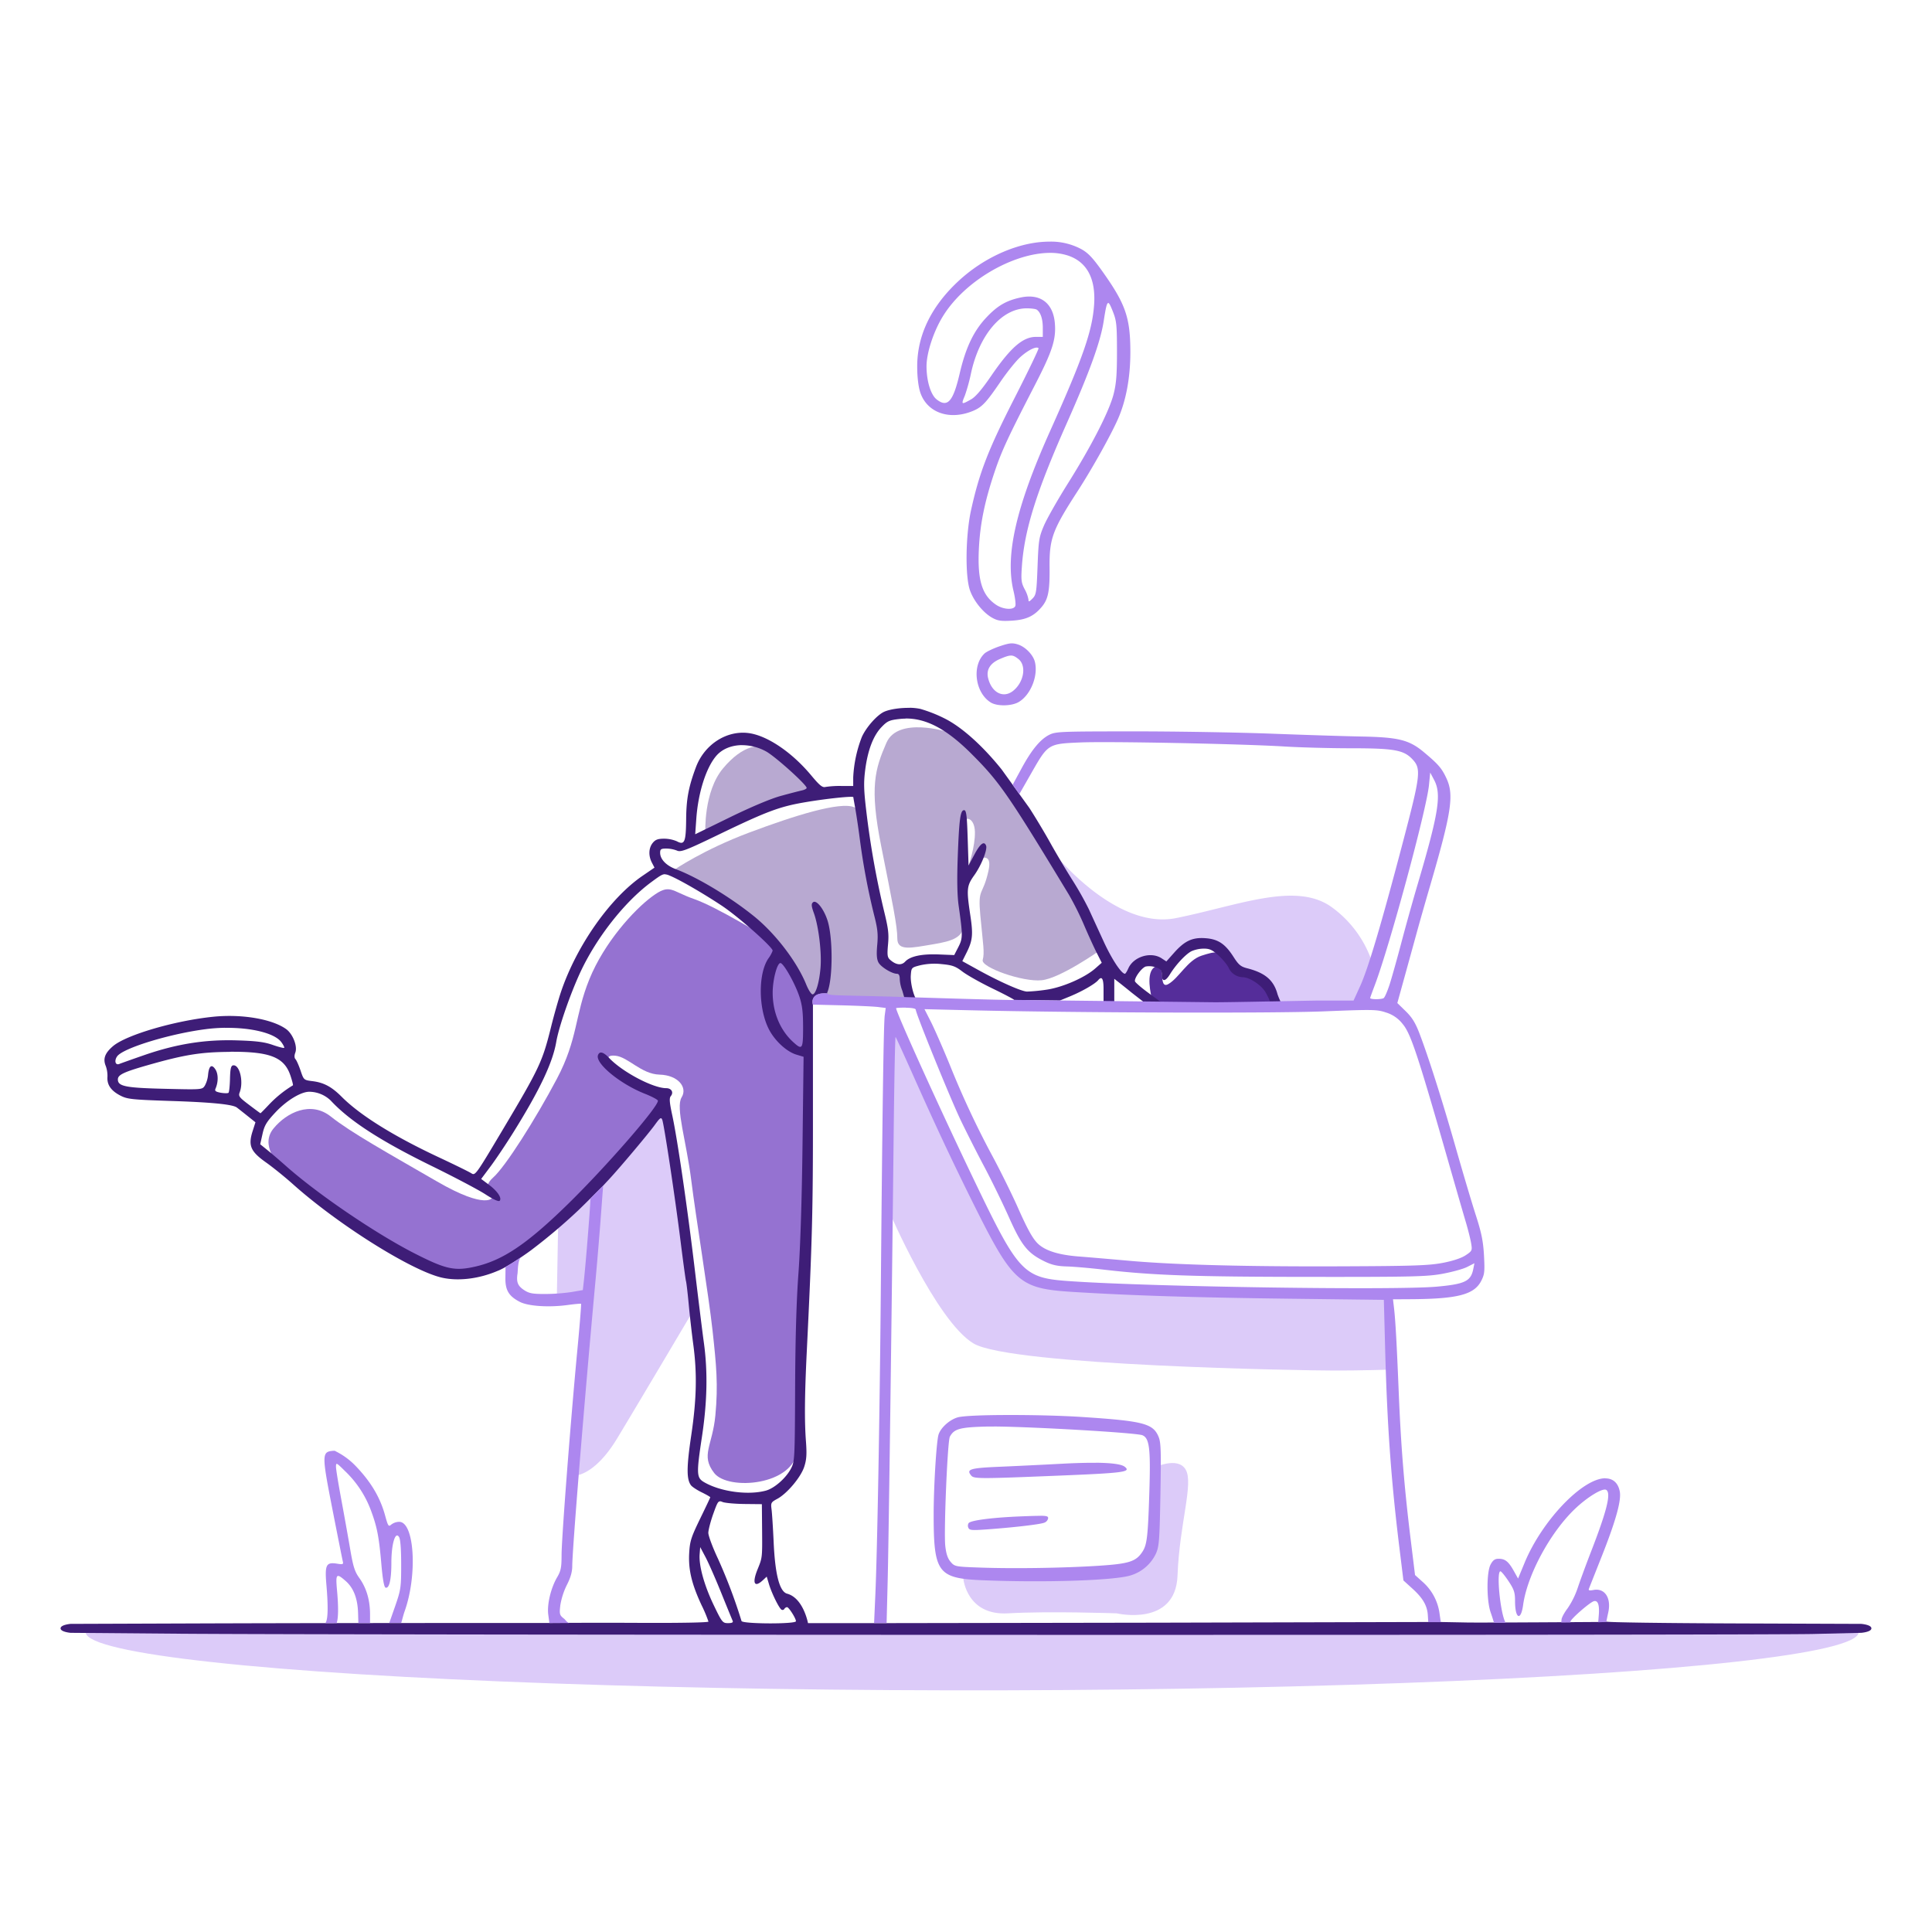 <svg xmlns="http://www.w3.org/2000/svg" data-name="sorry item not found" viewBox="0 0 1080 1080"><path fill="#dccbf9" d="M1039 912.41c0 11.83-98 22.73-255.8 28.45s-350.6 5.37-503.31-.92-241.28-17.53-231.21-29.35l494.75 1.82Z" class="colorf9f1cb svgShape"/><path fill="#dccbf9" d="M496.85 676.79s26.52 61.74 47.35 74.21 185.62 15.15 201.52 15.15 32.39-.56 32.39-.56l-2-42.62s-166-2.65-181.36-4-32-8.52-40.72-31.25-55.5-116.67-55.5-116.67Z" class="colorf9f1cb svgShape"/><path fill="#dccbf9" d="M588.14 475.64s34.77 44.53 69.32 37.57 66.43-20.36 86.52-6.43a62.25 62.25 0 0 1 24.37 35.62l-6.83 19.6h-48.88s.27-13.53-11.65-17-17.41-12.86-23-17.41-20.76 7-23 11-7.64-2.69-13-.54-11.25 10.31-11.25 10.31S623.31 553 613.4 531s-25.26-55.38-25.26-55.38Z" class="colorf9f1cb svgShape"/><path fill="#dccbf9" d="M388.51 731s-30.69 51.85-43.51 73.07-23.87 20.83-23.87 20.83l8.71-103.23-18.56 3.22.76-42.23s44.89-45.46 48.1-49.82 10.8-13.06 10.8-13.06 9.85 50.38 11.18 71.4a223.72 223.72 0 0 0 6.39 39.82Z" class="colorf9f1cb svgShape"/><path fill="#dccbf9" d="M538.53 882.58s1.88 20.62 24.92 19.29 60.8 0 60.8 0 32.94 7.76 34-21.17 9.1-51.42 4.55-59.19-18.21-.81-18.21-.81 2.94 43.93-6.16 51.17-34.29 7-54.38 8.83-45.52 1.88-45.52 1.88Z" class="colorf9f1cb svgShape"/><path fill="#552d9a" d="M643.94 558.54c-.21-1.41-4.07-15.34 2-18.21s1.21 13.19 7.17 9.77 10.71-13.32 18.55-15.87 10.58-3 14.87 2.55 10.58 4.22 16.6 10 11.31 14.46 9.51 15.2-66 .4-66.36.4-2.34-3.82-2.34-3.82Z" class="color9a702d svgShape"/><path fill="#9572d1" d="M428.85 523.94c-1 0-27.84-16.86-40.91-21.4s-13.26-8.9-23.49-1.33-26.7 25.76-35 46.22-6.25 33.14-18.18 55.68-28.77 49.12-35.6 55.14-1.07 10.85-.54 11-2.88 7.36-30.72-8.74-48.3-27.46-59.48-36.36-24.64-2.32-32 6.63 1 19.51 8.91 27.08 64.15 47.68 77.81 50.9 28.12 4.15 40.18-1.88S348.88 645 348.88 645s20.5-25.18 22.5-29.74-5.62-3.34-18.75-12-15.93-13.79-8.7-13.12 14.46 10.31 24.77 10.58 15.81 7.09 12.32 12.72 2.68 24.64 5.36 46.07 9.78 64.55 11.92 84.11 3.21 30.39 1.6 47.54-8.43 22.23-.66 32.27 44.86 7 46.47-13 1.74-44.06 1.74-44.06l4.29-90.94-.27-67-.54-45.67s-5.35-23-22.1-38.81Z" class="color72ccd1 svgShape"/><path fill="#b8a9d1" d="M376.88 486.23s16.15-11.14 41.86-20.79 50.77-17.43 58.67-14.23 5.14 22.22 8.76 35.34 8.84 29.74 8.17 37.77-.33 13.92 3.45 15.44 5-.19 7.49 7.77 5.77 12.12 3 12.59-47.63-.57-53.22-1.42-9.76-18.47-21.5-32.2-56.7-40.27-56.7-40.27Z" class="colorc0a9d1 svgShape"/><path fill="#b8a9d1" d="M530.37 409.35c-1-.38-28.41-8.9-34.85 5.87s-9.47 24.81-3 57.39 9.09 44.89 9.09 52.09 8.14 5.11 19.7 3.22 17.61-4 17.42-12.12-.19-50.76 0-55.31 6.06-3.79 6.25 4.54-3.53 18.75-3.53 18.75 14.33-11.55 11.11 3-6.06 8.91-4.55 25 2.47 20.65 1.33 24.82 22.54 12.5 33 11.36 32.19-16.48 32.19-16.48-13.63-35.41-34.09-67.42-50-54.74-50-54.74Z" class="colorc0a9d1 svgShape"/><path fill="#b8a9d1" d="M394.29 465.39s-1.07-22.77 9.91-35.89 21.16-14.73 28.4-10 23.57 23.43 23.57 23.43-44.33 9.91-61.88 22.5Z" class="colorc0a9d1 svgShape"/><path fill="#3e1d77" d="M508.31 395.7c-5-.06-10.56.71-13.83 2.08-4 1.67-10.27 8.7-12.72 14.23a71.63 71.63 0 0 0-4.81 22.6v4.75h-6.75a53.55 53.55 0 0 0-8.81.56c-1.64.44-3.28-.9-7.92-6.48-10.83-13-24.73-22.36-35.13-23.66-12.31-1.54-24.58 6.45-29.31 19.09-4.11 11-5.37 17.68-5.47 29.17-.12 12.74-.9 14.56-5.24 12.23a18.2 18.2 0 0 0-7.1-1.43c-3.46 0-4.86.52-6.35 2.36-2.28 2.81-2.46 7.18-.46 11l1.45 2.81-6.7 4.59c-18.18 12.46-36.9 39.13-45.59 64.94-1.43 4.26-3.91 13-5.52 19.5-4.83 19.48-6.47 23-27.33 58-14.77 24.83-15.07 25.25-17.26 23.81-1.22-.8-9.37-4.8-18.11-8.89-25.41-11.9-44-23.5-54.31-33.81-5.59-5.62-10-8-16.37-8.78-4.84-.61-4.87-.64-6.66-5.94-1-2.92-2.27-5.79-2.85-6.37s-.74-1.89-.08-3.64c1.34-3.53-1.39-10.5-5.17-13.19-7.89-5.62-24.74-8.47-40.62-6.87-21.49 2.16-48.79 10.16-56.15 16.47-4.52 3.87-5.69 7.06-4 11.11a16.3 16.3 0 0 1 .92 6.12c-.29 4.35 2 7.67 7.21 10.37 3.87 2 6.28 2.28 27.73 3 22.92.72 35 1.91 37.35 3.65.64.47 3.25 2.53 5.8 4.57l4.65 3.72-1.58 4.93c-2.58 8.06-1.18 11.36 7.4 17.45 3.91 2.77 10.66 8.22 15 12.1 25.31 22.67 66.43 48.49 83.38 52.36 9.12 2.09 20.77.68 31.1-3.75 5.56-2.08 17.35-10.44 19.33-12a315.86 315.86 0 0 0 25.78-21.83c3.69-3.51 14-13.89 14-13.89l3.25-3.5c6.14-6.6 22.16-25.66 25.57-30.4 2.9-4 3.52-4.48 4.16-2.93 1 2.48 7.14 43 10.3 68.33 1.41 11.28 2.76 21.18 3 22s.93 6.68 1.52 13 1.73 16.36 2.53 22.29c2.19 16.24 1.87 30.66-1.15 50.94-2.64 17.77-2.66 24.5-.1 27.85.67.86 3.35 2.63 6 3.92s4.75 2.53 4.75 2.74-2.56 5.6-5.68 12c-5 10.34-5.72 12.46-6.1 19.2-.52 9.23 1.37 17.2 6.86 29a77.91 77.91 0 0 1 3.92 9.3c0 .53-16 .83-38.92.71-28-.14-49.9.07-49.9.07h-41.71c-22.87 0-103 .06-155.45.25l-70.63.25s-5.56.47-5.56 2.5 5.56 2.5 5.56 2.5l60.5.5c92.33.76 882.78.9 913.5.15l27-.65s5.69-.43 5.69-2.5-5.69-2.5-5.69-2.5l-71.25-.26c-38.52-.14-70.11-.58-71.18-1l-4.58.2s-65.22.44-73.23.29l-14.74-.28h-7l-151.45.38-151.4.25h-43.92s-2.56-14-11.67-16.46c-4.57-1.23-6.78-12.09-7.54-29-.35-7.7-.87-15.8-1.15-18-.5-3.79-.33-4.11 3.16-6 5.43-2.9 13.13-12 15.07-17.88 1.31-4 1.52-6.88 1-14.07-.88-11.44-.75-25.9.43-50.08 3.08-62.86 3.5-79 3.46-134.11v-60.12c-1.47-6.76 6.13-6.46 8-6.29a1.07 1.07 0 0 1 .1-.76c3.06-7.41 3.11-30.38.08-39.92-2.06-6.52-6.26-11.83-8.12-10.28-1.05.87-1 2.06.55 6.31 2.6 7.39 4.33 21.88 3.63 30.25s-2.66 14.92-4.46 14.92c-.72 0-2.32-2.5-3.56-5.56-5.2-12.79-17.31-28.58-29.37-38.26-13.43-10.8-31.51-21.66-43.57-26.19-5.33-2-8.7-5.54-8.7-9.13 0-2 .49-2.36 3.46-2.36a17.19 17.19 0 0 1 5.92 1.12c2.19 1 4.89 0 24.29-9.39 26.23-12.64 33.34-15.27 47.78-17.69 11.8-2 26.55-3.51 26.55-2.77 0 .25.47 2.87 1 5.84s1.71 10.56 2.53 16.88a381.49 381.49 0 0 0 8 42.84c2.05 7.95 2.37 11 1.83 17-.48 5.31-.29 8 .68 9.84 1.36 2.55 7.56 6.33 10.37 6.33 1.05 0 1.54 1 1.54 3a20.44 20.44 0 0 0 1.45 6.5l1.44 5s6.53.22 6.5.17c-2.05-3.29-3.47-10.18-3.22-13.72.32-4.42.34-4.44 5.32-5.72a36.45 36.45 0 0 1 12-.63c5.89.56 7.68 1.2 11.5 4.14 2.49 1.91 10 6.17 16.78 9.45s12.16 6.14 12.23 6.44l25.5.32 5.63-2.31c6.83-2.81 14-6.94 15.79-9.07s3-1.65 3 4.94v7.92h6v-13.62l2.35 1.84c1.3 1 4.72 3.74 7.59 6.08l7.11 5.53 10.78.84-8.8-6.45c-3.86-2.81-7.17-5.7-7.43-6.36-.64-1.64 3.49-7.45 5.93-8.34a10.61 10.61 0 0 1 5.5.4c2.94.95 3.5 1.61 3.5 4 0 4.26 2 4.21 4.62-.11 3.3-5.36 8.74-11.18 12-12.86a17.7 17.7 0 0 1 6.85-1.44c3.37 0 4.83.69 8.44 4 2.4 2.21 4.9 5.31 5.55 6.87a9 9 0 0 0 7.77 5.1c3.76 0 10.31 4.27 12.71 8.28 1.29 2.17 3.45 6.84 3.26 7.42l6-.49a41.11 41.11 0 0 1-2.46-5.63c-2.11-7.89-6.89-12-17-14.57-3.55-.9-4.79-1.94-7.64-6.4-4.65-7.27-8.62-9.9-15.66-10.41-7.26-.53-11.53 1.43-17.42 8l-4.44 4.99-2.62-1.73c-6-3.94-15.7-1-18.64 5.62-.73 1.65-1.57 3-1.88 3-2 0-7.37-8.16-11.89-18-2.9-6.32-6.62-14.39-8.26-18a180.63 180.63 0 0 0-9-16c-3.33-5.25-9-14.72-12.52-21.05s-8.87-15.18-11.8-19.68l-15.48-21.5c-10.79-13.43-22.51-23.88-32.09-28.6a78.81 78.81 0 0 0-13.37-5.24 30.72 30.72 0 0 0-6.13-.62Zm-2.05 5.95c11.71-.09 23.07 6.05 36.71 19.66 15.77 15.74 20.48 22.56 54.56 78.84a163.52 163.52 0 0 1 8.36 16.73c2.33 5.47 5.54 12.5 7.12 15.63l2.87 5.68-3.67 3.22c-5.94 5.22-18.67 10.7-27.6 11.89a96.32 96.32 0 0 1-10.5 1c-3.19-.11-15.45-5.55-27.49-12.21l-8.68-4.8 2.35-4.7c3.43-6.86 3.76-10.1 2.12-20.95-2.22-14.72-2-16.46 2.23-22.4 3.92-5.47 7.44-14.29 6.59-16.52-1.07-2.79-3.3-1.11-6.49 4.89l-3.31 6.21-.5-15.46c-.41-12.78-.76-15.47-2-15.47-2.1 0-2.77 5-3.56 26.5-.45 12.51-.28 21.25.53 27 2.35 16.57 2.33 18.13-.17 23l-2.32 4.5-8.52-.35c-9.64-.39-16.07 1-18.89 4-2.1 2.26-5.13 1.92-8.4-1-1.56-1.38-1.73-2.59-1.18-8.64s.14-9-2.45-19.53a489.68 489.68 0 0 1-9.7-54.9c-1.41-11.79-1.52-16-.63-23 1.4-11 4.51-19.21 9.12-24 3.21-3.36 4.41-3.91 9.84-4.53a34.56 34.56 0 0 1 3.65-.23Zm-91.77 14.9a28.21 28.21 0 0 1 13.66 3.45c5 2.67 22.77 18.65 22.77 20.45 0 .46-1.23 1.1-2.75 1.43s-6.8 1.7-11.75 3.06c-5.54 1.52-16.44 6.1-28.4 11.94l-19.4 9.48.61-8.5c1-14.58 5.41-28.51 11.06-35.21 3.34-3.95 8.5-6 14.2-6.12Zm-42.68 72.2a7.17 7.17 0 0 1 2.39.66c5.25 2.1 18.51 9.74 29.2 16.82 9.1 6 28.52 23.19 28.52 25.19a17.14 17.14 0 0 1-2.41 4.39c-5.67 8.36-5.63 27.44.09 39.12 3.23 6.61 10 12.94 15.61 14.62l4 1.2-.59 49c-.36 30.44-1.23 57.78-2.28 72.05-1.13 15.28-1.75 36.78-1.86 64-.16 39.64-.24 41.14-2.28 45.07-2.8 5.37-9.19 11-13.94 12.36-9.95 2.76-25.46.67-34.65-4.68-4.25-2.48-4.36-4.59-1.24-25.21 3-19.73 3.33-36.64 1.09-52.85-.81-5.88-3.09-24.19-5.05-40.69-4.15-34.79-9.72-73-12.6-86.31-1.56-7.24-1.75-9.63-.83-10.74 1.74-2.09.39-4.45-2.55-4.45-7.38 0-24.56-9.09-31.93-16.89-3.21-3.39-5.31-3.94-6.21-1.6-1.74 4.53 12.29 16.1 26.11 21.57 3.84 1.51 7.14 3.25 7.35 3.86.91 2.74-29.28 37.42-51 58.56-22.09 21.51-35.54 30.59-50.57 34.12-11.8 2.77-16.65 1.77-33.93-7-21.7-11-54.11-33-72-48.78-3.94-3.49-8.87-7.73-11-9.42l-3.79-3.07 1.28-5.72c1.07-4.81 2.25-6.78 7.26-12.13 6.2-6.62 14.22-11.5 18.9-11.5a17.46 17.46 0 0 1 11.95 4.89c10.55 11.38 27.75 22.52 56.51 36.62 12.65 6.2 26.15 13.32 30 15.83 4.31 2.81 7.35 4.2 7.93 3.63 1.45-1.46-1.17-5.4-6-9l-4.31-3.23 5.32-7.12c2.92-3.92 8.68-12.52 12.79-19.12 14.63-23.49 21.87-38.77 23.86-50.37 1.44-8.36 7.81-26.77 13.52-39.06 9-19.25 24.59-39.13 39.43-50.13 4.64-3.44 6.25-4.57 7.82-4.54Zm64.44 49.6c1.75 0 8.1 11.22 10.6 18.71 1.6 4.8 2.08 8.75 2.08 17.25 0 12.25-.42 12.87-5.54 8.21-7.31-6.65-11.46-16.66-11.46-27.58-.01-7.13 2.46-16.59 4.32-16.59Zm-310.62 36.23c14.65-.24 27.9 2.9 31.65 8 1.1 1.5 1.81 2.93 1.57 3.17s-3.14-.5-6.44-1.65c-4.63-1.63-9.16-2.2-20-2.53-17.8-.55-33.63 2-51.5 8.14-6.87 2.38-13.23 4.65-14.12 5-2.25 1-3.08-1.67-1.32-4.19 3.26-4.64 29.63-12.71 49.89-15.26a96.52 96.52 0 0 1 10.26-.72Zm2.79 13.36c22.55-.14 30.56 3 34 13.5.92 2.77 1.52 5.14 1.33 5.26a64.4 64.4 0 0 0-13.37 10.77c-2.52 2.68-4.66 4.86-4.78 4.84s-3-2.14-6.36-4.69c-5.54-4.18-6.07-4.88-5.25-7 2.32-6.12-.1-15.82-3.77-15.06-1.12.23-1.52 2-1.65 7.47-.1 3.94-.47 7.46-.82 7.82s-2.3.34-4.32 0c-2.89-.54-3.51-1-2.95-2.31 1.62-3.7 1.59-8.21-.07-10.74-2.11-3.23-3.65-2-4.11 3.16a15.69 15.69 0 0 1-1.81 5.94c-1.47 2.24-1.54 2.25-22.29 1.75-22-.52-26.31-1.38-26.31-5.24 0-2.58 3.21-4.12 16.5-7.92 20.62-5.89 29.74-7.38 46-7.48Zm274 251.26a4.39 4.39 0 0 1 1.47.42c1.38.55 6.89 1.06 12.25 1.12l9.75.1.12 13.5c.14 16.62.18 16.28-2.55 23-3.11 7.69-1.77 10.41 3 6l2.14-2 1.28 4.28c1.5 5 5.6 13.36 7 14.21a1.15 1.15 0 0 0 1.57-.43 2.14 2.14 0 0 1 1.49-1c1 0 5 6.26 5 7.87 0 1.69-29.93 1.57-30.43-.12a296.15 296.15 0 0 0-13.15-34.81c-3-6.36-5.42-12.89-5.4-14.5s1.26-6.37 2.75-10.56c2-5.55 2.57-7 3.76-7Zm-11 25.64 2.92 5.5c1.61 3 5.57 12 8.8 20s6.14 15.07 6.44 15.75c.38.86-.45 1.25-2.61 1.25-3 0-3.37-.44-8.08-10.25-5.26-11-8.3-22-7.78-28.35Z" class="color483613 svgShape"/><path fill="#ad87ef" d="M587.05 135.08c-16.56-.15-36.56 8.12-51.9 22.63-14.94 14.13-22.53 30.19-22.42 47.43 0 5.76.69 11.17 1.7 14.21 3.78 11.38 16.38 15.81 29.48 10.35 5-2.08 7.34-4.56 15.22-16.1 3.84-5.64 9-12.07 11.56-14.28 4.31-3.79 8.68-5.86 9.86-4.68.29.29-5.74 12.83-13.41 27.87-14.74 28.88-19.72 41.75-24.35 62.84-3 13.84-3.34 36.71-.58 44.6 2.11 6.07 7.49 12.67 12.57 15.45 3 1.64 5 1.91 10.9 1.55 8-.49 12.29-2.5 16.67-7.71 3.59-4.27 4.51-8.83 4.37-21.9-.16-16.35 1.55-21 16-43.28C610.8 261.49 621 243.2 625 234.11c4.48-10.23 6.85-23 6.88-37 0-19.33-2.54-26.89-15.13-44.7-5.82-8.23-8.4-11-12.36-13.18a36 36 0 0 0-17.37-4.17Zm-.41 6.28a32 32 0 0 1 10.49 1.54c10.52 3.58 15.46 12.91 14.49 27.37-1 14.66-6.23 29.75-24.56 70.58-19.1 42.57-25.3 69.63-20.5 89.51.9 3.74 1.37 7.52 1 8.4-.91 2.36-6.78 2-10.75-.69-7.93-5.34-10.51-13.87-9.59-31.72.7-13.63 3.22-25.94 8.58-42 4.09-12.24 7.53-19.65 22.79-49.25 9.7-18.8 11.83-25.39 11.08-34.4-.94-11.31-8.15-16.74-19.12-14.4-8 1.7-12.9 4.56-19 11-7.21 7.56-11.7 16.94-15.09 31.52-3.66 15.72-6.79 19.24-12.87 14.46-3.31-2.6-5.66-10.31-5.66-18.55 0-7.33 3.86-19.27 9-27.67 12.18-20.09 39.37-35.53 59.77-35.7Zm32.91 28c.59.11 1.32 1.7 2.44 4.52 2.17 5.43 2.38 7.47 2.41 22.48 0 13.05-.38 18.06-1.9 24-2.44 9.55-12.33 28.86-25.61 50-5.7 9.08-11.7 19.65-13.34 23.51-2.75 6.46-3 8.19-3.55 22.72s-.74 15.89-2.83 18c-1.89 1.9-2.25 2-2.25.56a19 19 0 0 0-2.14-5.8c-1.9-3.65-2.07-5.12-1.52-13 1.45-20.32 8.11-41.5 25.12-79.85 12.84-28.93 18.85-45.58 20.61-57.09 1.1-7.1 1.69-10.14 2.56-10Zm-45.62 3c2.47 0 5 .33 5.6.73 2.15 1.44 3.4 5.17 3.4 10.17v5.06h-3.86c-7.31 0-14.17 6-24.92 21.68-5.24 7.67-8.81 11.86-11.33 13.26-5.48 3.08-5.6 3-3.43-2.2a102 102 0 0 0 3.43-12.5c4.71-21.59 17.25-36.17 31.11-36.2Zm-8.17 187.28c-1.7 0-3.56.48-7 1.64s-7.21 3-8.23 3.87c-7.4 6.67-5.57 22 3.29 27.53 3.64 2.26 11.82 2.09 15.77-.32 6.63-4 10.86-14.67 8.91-22.4-1-4-5.45-8.5-9.57-9.73a11.07 11.07 0 0 0-3.21-.59Zm-.61 6.82c1.42 0 2.5.64 4.14 1.93 4.68 3.69 3.11 13-3 17.84-5.45 4.29-11.93 1-13.93-7.18-1.14-4.63 1.13-8.31 6.56-10.65 3-1.29 4.79-1.93 6.21-1.93Zm68.78 42.39c-40.58 0-43.75.11-47.28 1.86-5.08 2.53-9.92 8.36-15.58 18.8l-5 9.19 3.75 5.21 7-12.27c9-15.74 9.19-15.85 26.9-16.6 16.1-.69 89.86.77 114.21 2.25 9.08.56 26 1 37.57 1 23.69 0 29.09 1 33.86 5.94 5.23 5.45 4.88 8.48-5.32 47.27-12 45.56-19.27 70.05-23.74 79.82l-3.65 8h-19.28c-4.39 0-50.39 1-58.54.95l-86.4-1-25.5-.33c0 .4-69.3-1.84-69.3-1.84-4.51-.12-14.43-.36-22-.53-10.22-.23-12.92-.39-13.24-1.27-1.86-.17-9.46-.47-8 6.29l16 .39c8.82.23 18 .65 20.39.94l4.35.54-.56 4.17c-.62 4.61-1.34 55.23-2.19 154.18-.6 69.18-2 146.45-3.1 170.75l-.66 14.74h7l.61-24.24c.58-23.77 2.19-143.4 3.35-250.05.32-29.59.8-53.59 1.06-53.33s4.64 9.84 9.75 21.3c12.31 27.64 21.49 47.2 33 70.43 23 46.22 26 48.93 57.17 50.84 32.87 2 66.52 3.07 119.43 3.73l53.59.65.69 26.09c1.14 43.77 3.31 74.28 8 112.43l2.25 18.33 5.13 4.66c5.81 5.29 8.22 9.5 8.53 14.93l.23 3.73h7l-.78-5.42a28.67 28.67 0 0 0-9.62-17.32l-4-3.61-2.55-20.81c-3.48-28.48-5.32-51.27-6.54-80.82-1.15-28.25-1.86-40.84-2.67-47.75l-.56-4.75 10.34-.06c25.93-.18 35.1-2.6 39-10.27 1.87-3.66 2-5.25 1.53-14.23-.46-8-1.41-12.69-4.59-22.52-2.2-6.83-7.2-23.66-11.12-37.41-7.47-26.23-15.18-50.53-20.31-64-2.31-6.06-4.18-9.08-7.73-12.55l-4.69-4.57 4.27-15.44c2.35-8.5 5.44-19.72 6.87-24.94s4.64-16.48 7.13-25c12-41.06 13.5-50.91 9.24-60.12-2.68-5.78-4.53-7.93-12.71-14.77s-14.19-8.32-34.57-8.71c-9.35-.18-32.07-.9-50.49-1.6s-53.08-1.29-77-1.29Zm165.56 23 2.22 4.2c4.2 8 2.53 18.46-9.39 58.8-2.44 8.25-6.46 22.64-8.93 32s-5.44 19.93-6.6 23.51-2.61 6.95-3.23 7.52c-1 .88-7.64.91-7.64 0 0-.18 1.17-3.41 2.6-7.19 8.38-22.18 28.94-98.14 30.29-111.87Zm-293.06 131.5c3.4 0 5.5.43 5.5 1.12 0 2.1 19.14 49.2 24.91 61.31 3.17 6.64 9.16 18.48 13.32 26.31s10.39 20.62 13.87 28.42c7.05 15.8 10.43 20 19.82 24.59 4.09 2 7.15 2.7 12.5 2.85 3.89.11 13.15.91 20.58 1.78 27.4 3.2 50.31 4 115 4.06 57.37.05 65.58-.14 74.31-1.71 5.39-1 11.65-2.69 13.89-3.84l4.08-2.08-.64 3.25c-1.36 6.8-4.69 8.41-20.31 9.83-23 2.1-157.83.15-204.27-3-27.23-1.82-29.18-3.86-55-57.65-18.73-39-43.06-92.68-43.06-95 0-.19 2.47-.33 5.5-.33Zm10.36.78 24.82.6c58.88 1.43 169.51 1.78 198.31.63 27.77-1.11 29.82-1.07 34.92.65a18.54 18.54 0 0 1 9.31 6.47c4.39 5.21 8.36 17.1 24.33 72.86 4.65 16.24 9.52 33.11 10.83 37.5s2.69 9.89 3.07 12.19c.67 4 .56 4.27-3.13 6.71-2.41 1.59-7.17 3.16-12.83 4.23-7.58 1.45-16.36 1.75-55.5 1.91-53.6.23-93.81-.81-119.5-3.08-9.9-.87-22.81-2-28.69-2.44-10.77-.87-18-3.09-22.16-6.8-3.08-2.76-6-7.89-12-21.46-3.15-7-9.15-19.16-13.34-27a500.66 500.66 0 0 1-24.36-52c-3.77-9.19-8.48-19.93-10.46-23.85Zm-179.64 98.71-2.43 2.43c-1.33 1.33-2.39 2.39-4.67 4.65.22.86-2.52 35.75-3.67 46.08l-.58 5.16-6.27 1.09a107.5 107.5 0 0 1-14.79 1.1c-7.22 0-9-.35-11.92-2.29-3.33-2.24-4.28-4.35-3.51-9.18.16-1 .1-7.18 1.82-9l-.33.21c-2.49 1.67-5.3 3.47-7.88 4.94l-.32.2-.08 6.11c-.09 6.88 1.88 10.19 8 13.38 4.71 2.47 16.35 3.23 26.94 1.77 3.85-.53 7.16-.82 7.35-.65s-.81 12.88-2.29 28.16c-3.89 41.72-8.6 103.24-8.6 112.39 0 6.76-.39 8.76-2.44 12.25-3.57 6.08-5.75 15.25-5 20.93l.63 4.73h11.06c-1.21-.31-2.1-1.83-2.83-2.41-2.56-2-2.7-2.54-2.11-7.61a40.48 40.48 0 0 1 3.66-11.3c2.08-4.05 3-7.34 3-10.5 0-8.92 6.73-91.62 12.9-158.61 1.07-11.55 2.47-28.43 3.13-37.5ZM563.61 791c-13.74 0-25.22.47-28.19 1.3-4.83 1.36-10.1 6.31-10.93 10.27-1.19 5.7-2.57 29.34-2.57 44.12 0 32.55 2.34 35.66 27.5 36.68 34.27 1.39 72.63.17 82.25-2.6a23 23 0 0 0 14.55-12.4c1.75-4 2-7.46 2.46-33 .44-24.49.28-29.1-1.06-32.29-3.08-7.31-8.57-8.73-42.19-10.94-12.06-.8-28.07-1.17-41.82-1.14Zm-7.88 6.42c20.58.1 79.48 3.48 82.89 4.89 3.88 1.6 4.61 7.34 3.91 30.49-.81 26.33-1.32 30.78-4 34.78-3.58 5.38-7.52 6.61-24.69 7.71-19.37 1.24-47.12 1.66-65.76 1-14.08-.49-14.38-.55-16.67-3.2-1.65-1.93-2.52-4.52-3-9-.86-8.15 1.26-58.5 2.56-60.94 2.4-4.47 5.59-5.33 21.16-5.71h3.57ZM187 810.91l.06.09h.52a1.94 1.94 0 0 0-.58 0Zm.06.09h-.73c-6.52.54-6.54 1.86-.44 33 2.94 15 5.54 28.07 5.78 29 .37 1.45-.11 1.62-3.15 1.12-6.22-1-7 .55-6.07 11.66q1.64 18.9-.58 21.55s0 0-.09 0h6.5a1 1 0 0 1 0-.3c.89-2.83.94-9 .12-18-.85-9.37-.41-9.84 4.86-5.21 4.4 3.86 6.68 9.8 6.91 18l.16 5.49h6.53v-4.83q0-12-6-20.38c-2.57-3.57-3.45-6.36-5.1-16.08-1.1-6.46-3.32-18.88-4.94-27.6s-3-17-3-18.46c0-2.52.2-2.43 5 2.34a58.38 58.38 0 0 1 14.46 21.84c3.49 9.31 4.57 14.85 5.88 30 .74 8.58 1.54 13.08 2.36 13.35 2.06.68 3.26-4.38 3.26-13.85 0-10.54 2.21-17.94 4.31-14.4.76 1.28 1.17 6.82 1.17 15.5 0 12.8-.2 14-3.5 23.5l-3.15 9h6.66c.44-1.21 1-3.84 1.88-6.41 7.32-20.38 5.54-50.12-3-50.12a7.59 7.59 0 0 0-4.39 1.5c-1.52 1.38-1.81 1-3.4-4.73-2.81-10.48-8.15-19.38-17.02-28.48a40.38 40.38 0 0 0-11.27-8Zm425.58 6.72c-5.23-.05-11.67.12-19.24.53-10.45.56-26.12 1.32-34.83 1.69-16.38.7-18.58 1.39-15.66 4.91 1.55 1.86 4.53 1.86 49.91 0 35.56-1.46 39.76-2 35.8-5-1.83-1.35-7.25-2.08-16-2.17Zm284.74 8.64c-12.74 0-35.34 23.63-45.08 47.14l-3.69 8.92-2.4-4.28c-2.94-5.25-4.85-6.78-8.46-6.78-2.12 0-3.2.78-4.52 3.25-2.29 4.3-2.26 20.26.06 26.75.88 2.47 1.87 5.79 1.87 5.79h6.59c.07 0-.1-.06-.12-.08-2.9-4.78-5.29-28.7-2.87-28.7.48 0 2.5 2.48 4.5 5.48 3.13 4.71 3.66 6.31 3.66 11.25 0 9.84 3.24 11.33 4.51 2.1 2.32-16.87 15.3-40.82 29.27-54 6.9-6.51 15.25-11.54 17.18-10.35 2.83 1.75.45 11.48-8.39 34.29-2.93 7.55-6.34 16.85-7.59 20.65a46.23 46.23 0 0 1-5.64 11.33c-1.85 2.42-3.36 5.27-3.36 6.33 0 .33-.17 1.53-.17 1.53h5.22a3.75 3.75 0 0 1-.05-.47c0-1.38 10.84-10.84 13.1-11.44s3.2 2.07 2.72 7.92l-.32 3.88 4.58-.2c0-.41.48-2.71 1-5.12 1.9-8.2-1.88-14-8.28-12.73-2.15.43-2.85.25-2.5-.65.26-.69 3.51-8.89 7.21-18.24 7.84-19.81 11-31.15 10.06-36.15-.89-4.76-3.75-7.36-8.07-7.36Zm-315.82 21c-2.28 0-5.72.1-10.91.31-15.64.63-27.56 2.14-29.13 3.69a2.69 2.69 0 0 0-.23 2.58c.58 1.5 1.77 1.62 10.38 1 14.08-1 29.38-2.73 32-3.71a3.32 3.32 0 0 0 2.25-2.53c0-1-.55-1.35-4.34-1.38Z" class="colorefca87 svgShape"/></svg>